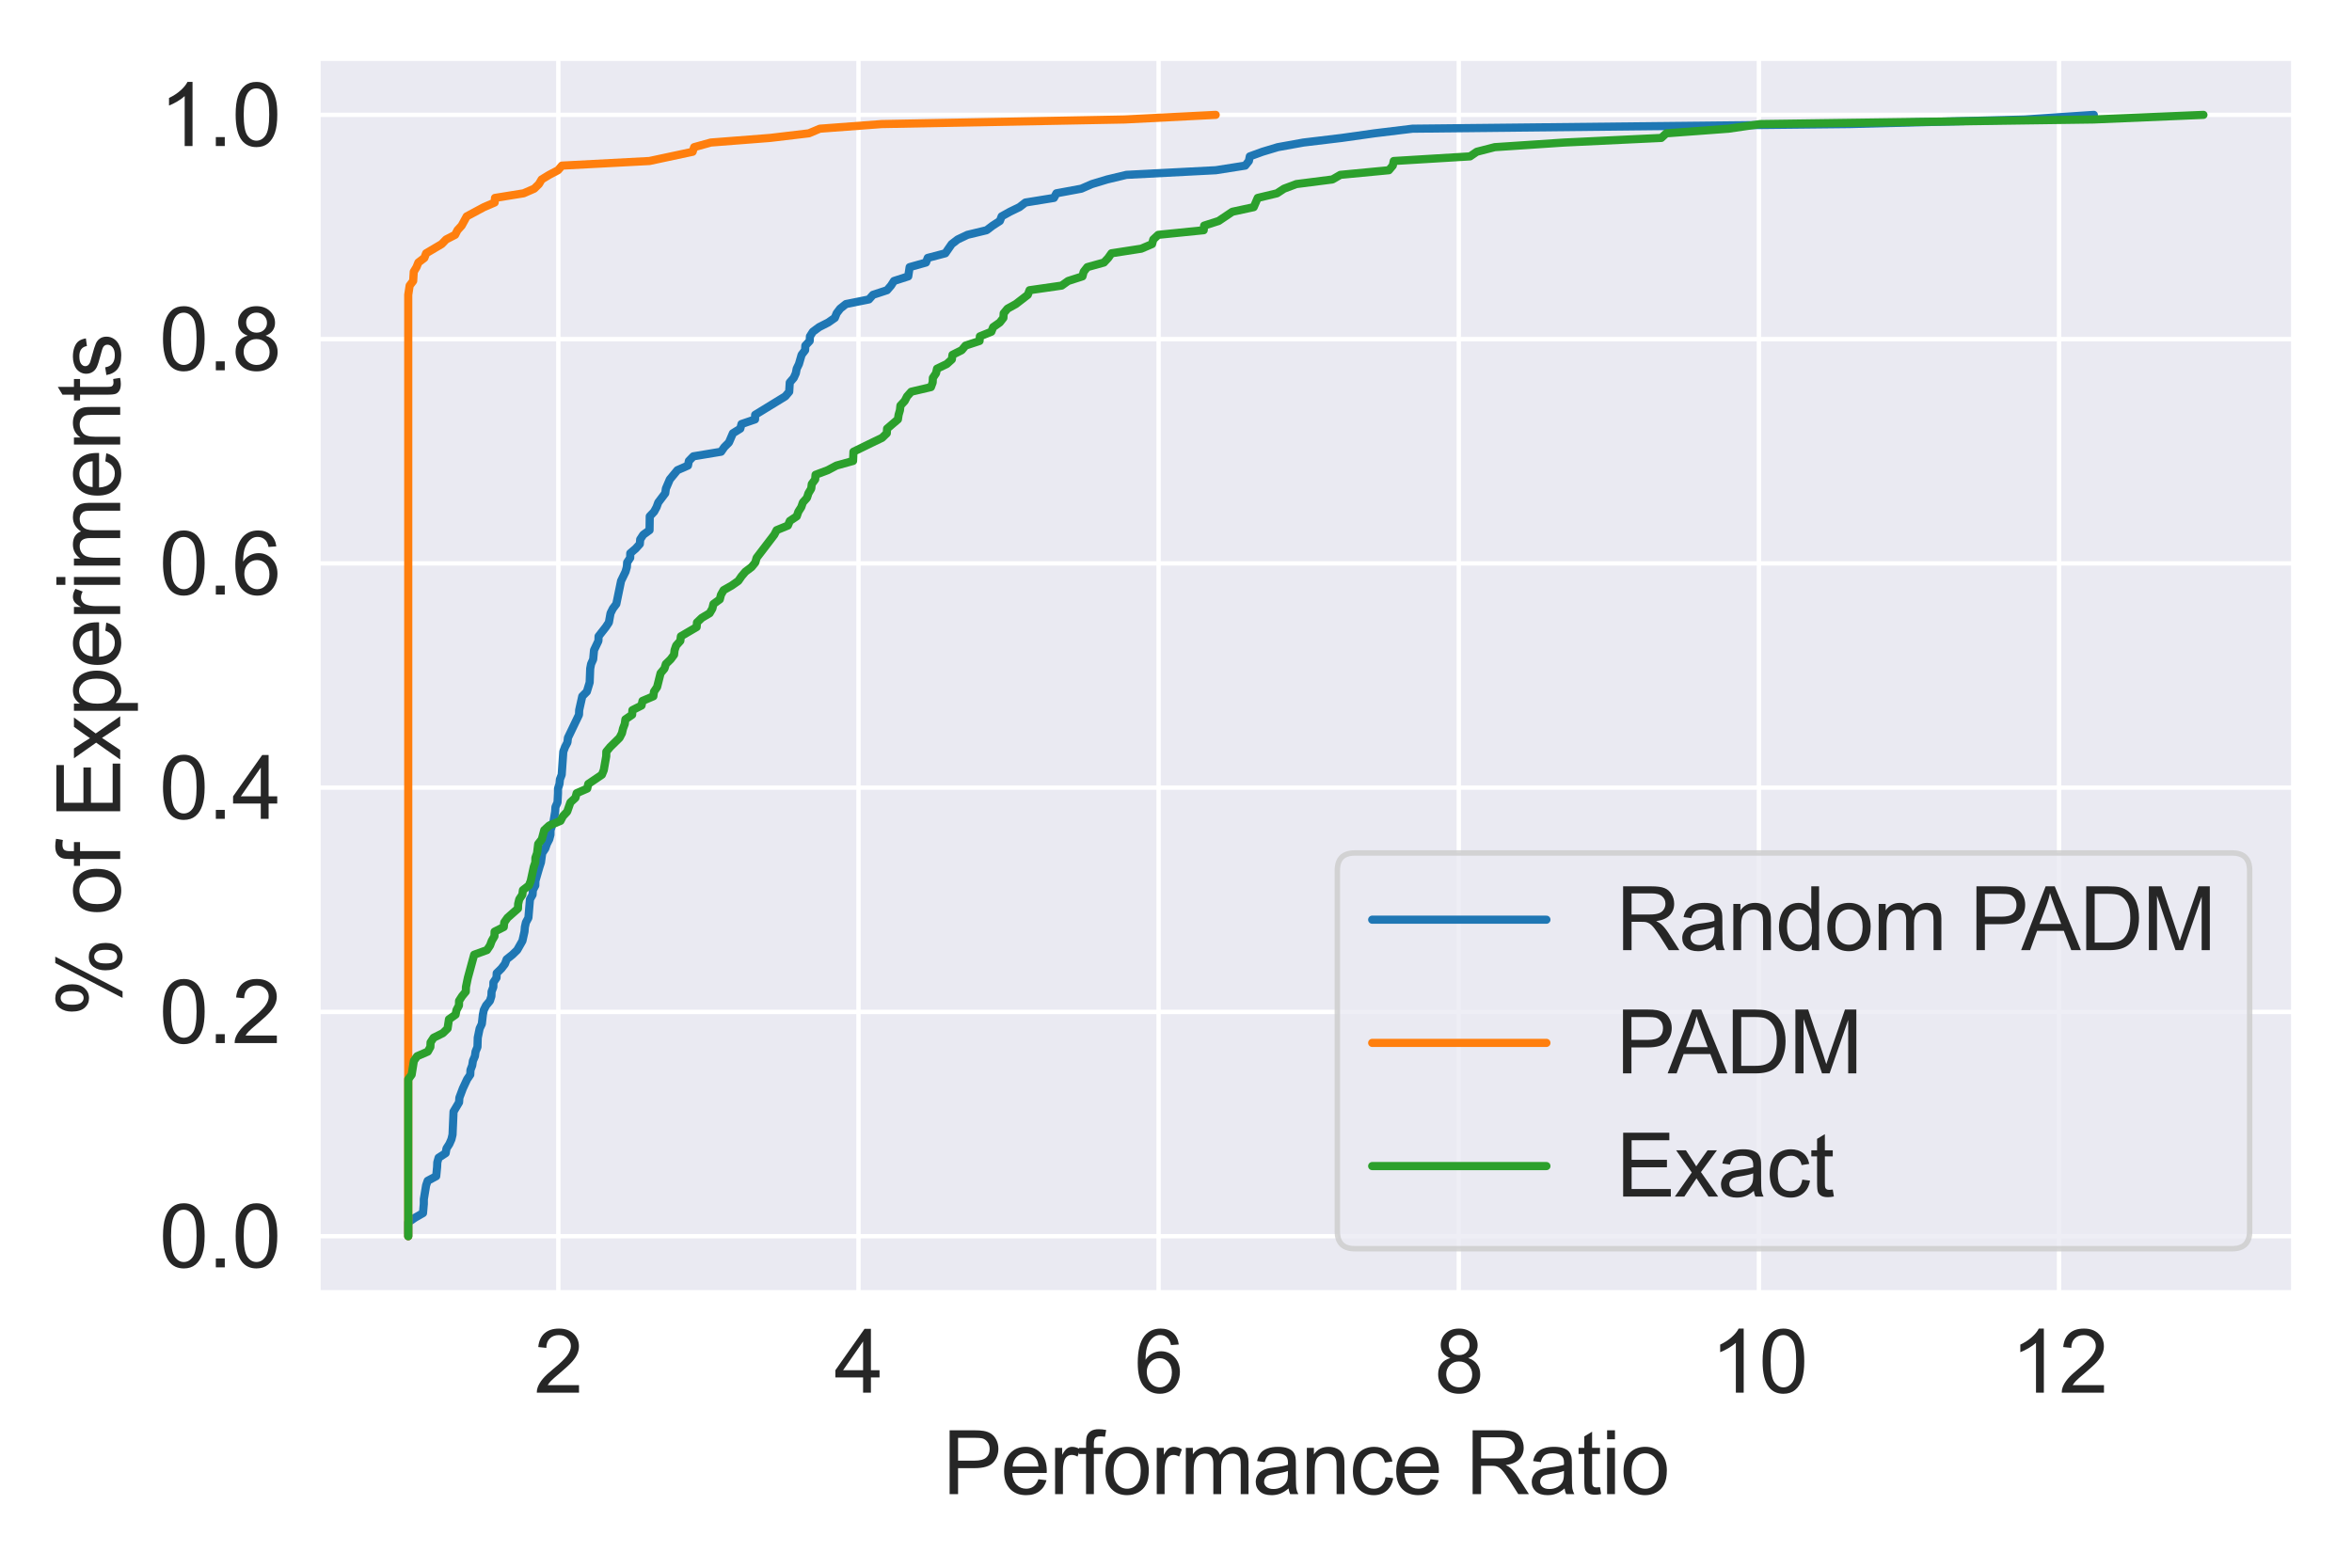 <?xml version="1.0" encoding="utf-8" standalone="no"?>
<!DOCTYPE svg PUBLIC "-//W3C//DTD SVG 1.1//EN"
  "http://www.w3.org/Graphics/SVG/1.1/DTD/svg11.dtd">
<svg xmlns:xlink="http://www.w3.org/1999/xlink" width="432pt" height="288pt" viewBox="0 0 432 288" xmlns="http://www.w3.org/2000/svg" version="1.1">
 <defs>
  <style type="text/css">*{stroke-linejoin: round; stroke-linecap: butt}</style>
 </defs>
 <g id="figure_1">
  <g id="patch_1">
   <path d="M 0 288 
L 432 288 
L 432 0 
L 0 0 
z
" style="fill: #ffffff"/>
  </g>
  <g id="axes_1">
   <g id="patch_2">
    <path d="M 58.498 237.4 
L 421.2 237.4 
L 421.2 10.8 
L 58.498 10.8 
z
" style="fill: #eaeaf2"/>
   </g>
   <g id="matplotlib.axis_1">
    <g id="xtick_1">
     <g id="line2d_1">
      <path d="M 102.548 237.4 
L 102.548 10.8 
" clip-path="url(#p6393bdc8b4)" style="fill: none; stroke: #ffffff; stroke-width: 0.8; stroke-linecap: round"/>
     </g>
     <g id="text_1">
      <!-- 2 -->
      <g style="fill: #262626" transform="translate(98.1 255.852)scale(0.16 -0.16)">
       <defs>
        <path id="ArialMT-32" d="M 3222 541 
L 3222 0 
L 194 0 
Q 188 203 259 391 
Q 375 700 629 1000 
Q 884 1300 1366 1694 
Q 2113 2306 2375 2664 
Q 2638 3022 2638 3341 
Q 2638 3675 2398 3904 
Q 2159 4134 1775 4134 
Q 1369 4134 1125 3890 
Q 881 3647 878 3216 
L 300 3275 
Q 359 3922 746 4261 
Q 1134 4600 1788 4600 
Q 2447 4600 2831 4234 
Q 3216 3869 3216 3328 
Q 3216 3053 3103 2787 
Q 2991 2522 2730 2228 
Q 2469 1934 1863 1422 
Q 1356 997 1212 845 
Q 1069 694 975 541 
L 3222 541 
z
" transform="scale(0.016)"/>
       </defs>
       <use xlink:href="#ArialMT-32"/>
      </g>
     </g>
    </g>
    <g id="xtick_2">
     <g id="line2d_2">
      <path d="M 157.677 237.4 
L 157.677 10.8 
" clip-path="url(#p6393bdc8b4)" style="fill: none; stroke: #ffffff; stroke-width: 0.8; stroke-linecap: round"/>
     </g>
     <g id="text_2">
      <!-- 4 -->
      <g style="fill: #262626" transform="translate(153.229 255.852)scale(0.16 -0.16)">
       <defs>
        <path id="ArialMT-34" d="M 2069 0 
L 2069 1097 
L 81 1097 
L 81 1613 
L 2172 4581 
L 2631 4581 
L 2631 1613 
L 3250 1613 
L 3250 1097 
L 2631 1097 
L 2631 0 
L 2069 0 
z
M 2069 1613 
L 2069 3678 
L 634 1613 
L 2069 1613 
z
" transform="scale(0.016)"/>
       </defs>
       <use xlink:href="#ArialMT-34"/>
      </g>
     </g>
    </g>
    <g id="xtick_3">
     <g id="line2d_3">
      <path d="M 212.806 237.4 
L 212.806 10.8 
" clip-path="url(#p6393bdc8b4)" style="fill: none; stroke: #ffffff; stroke-width: 0.8; stroke-linecap: round"/>
     </g>
     <g id="text_3">
      <!-- 6 -->
      <g style="fill: #262626" transform="translate(208.358 255.852)scale(0.16 -0.16)">
       <defs>
        <path id="ArialMT-36" d="M 3184 3459 
L 2625 3416 
Q 2550 3747 2413 3897 
Q 2184 4138 1850 4138 
Q 1581 4138 1378 3988 
Q 1113 3794 959 3422 
Q 806 3050 800 2363 
Q 1003 2672 1297 2822 
Q 1591 2972 1913 2972 
Q 2475 2972 2870 2558 
Q 3266 2144 3266 1488 
Q 3266 1056 3080 686 
Q 2894 316 2569 119 
Q 2244 -78 1831 -78 
Q 1128 -78 684 439 
Q 241 956 241 2144 
Q 241 3472 731 4075 
Q 1159 4600 1884 4600 
Q 2425 4600 2770 4297 
Q 3116 3994 3184 3459 
z
M 888 1484 
Q 888 1194 1011 928 
Q 1134 663 1356 523 
Q 1578 384 1822 384 
Q 2178 384 2434 671 
Q 2691 959 2691 1453 
Q 2691 1928 2437 2201 
Q 2184 2475 1800 2475 
Q 1419 2475 1153 2201 
Q 888 1928 888 1484 
z
" transform="scale(0.016)"/>
       </defs>
       <use xlink:href="#ArialMT-36"/>
      </g>
     </g>
    </g>
    <g id="xtick_4">
     <g id="line2d_4">
      <path d="M 267.935 237.4 
L 267.935 10.8 
" clip-path="url(#p6393bdc8b4)" style="fill: none; stroke: #ffffff; stroke-width: 0.8; stroke-linecap: round"/>
     </g>
     <g id="text_4">
      <!-- 8 -->
      <g style="fill: #262626" transform="translate(263.487 255.852)scale(0.16 -0.16)">
       <defs>
        <path id="ArialMT-38" d="M 1131 2484 
Q 781 2613 612 2850 
Q 444 3088 444 3419 
Q 444 3919 803 4259 
Q 1163 4600 1759 4600 
Q 2359 4600 2725 4251 
Q 3091 3903 3091 3403 
Q 3091 3084 2923 2848 
Q 2756 2613 2416 2484 
Q 2838 2347 3058 2040 
Q 3278 1734 3278 1309 
Q 3278 722 2862 322 
Q 2447 -78 1769 -78 
Q 1091 -78 675 323 
Q 259 725 259 1325 
Q 259 1772 486 2073 
Q 713 2375 1131 2484 
z
M 1019 3438 
Q 1019 3113 1228 2906 
Q 1438 2700 1772 2700 
Q 2097 2700 2305 2904 
Q 2513 3109 2513 3406 
Q 2513 3716 2298 3927 
Q 2084 4138 1766 4138 
Q 1444 4138 1231 3931 
Q 1019 3725 1019 3438 
z
M 838 1322 
Q 838 1081 952 856 
Q 1066 631 1291 507 
Q 1516 384 1775 384 
Q 2178 384 2440 643 
Q 2703 903 2703 1303 
Q 2703 1709 2433 1975 
Q 2163 2241 1756 2241 
Q 1359 2241 1098 1978 
Q 838 1716 838 1322 
z
" transform="scale(0.016)"/>
       </defs>
       <use xlink:href="#ArialMT-38"/>
      </g>
     </g>
    </g>
    <g id="xtick_5">
     <g id="line2d_5">
      <path d="M 323.064 237.4 
L 323.064 10.8 
" clip-path="url(#p6393bdc8b4)" style="fill: none; stroke: #ffffff; stroke-width: 0.8; stroke-linecap: round"/>
     </g>
     <g id="text_5">
      <!-- 10 -->
      <g style="fill: #262626" transform="translate(314.167 255.852)scale(0.16 -0.16)">
       <defs>
        <path id="ArialMT-31" d="M 2384 0 
L 1822 0 
L 1822 3584 
Q 1619 3391 1289 3197 
Q 959 3003 697 2906 
L 697 3450 
Q 1169 3672 1522 3987 
Q 1875 4303 2022 4600 
L 2384 4600 
L 2384 0 
z
" transform="scale(0.016)"/>
        <path id="ArialMT-30" d="M 266 2259 
Q 266 3072 433 3567 
Q 600 4063 929 4331 
Q 1259 4600 1759 4600 
Q 2128 4600 2406 4451 
Q 2684 4303 2865 4023 
Q 3047 3744 3150 3342 
Q 3253 2941 3253 2259 
Q 3253 1453 3087 958 
Q 2922 463 2592 192 
Q 2263 -78 1759 -78 
Q 1097 -78 719 397 
Q 266 969 266 2259 
z
M 844 2259 
Q 844 1131 1108 757 
Q 1372 384 1759 384 
Q 2147 384 2411 759 
Q 2675 1134 2675 2259 
Q 2675 3391 2411 3762 
Q 2147 4134 1753 4134 
Q 1366 4134 1134 3806 
Q 844 3388 844 2259 
z
" transform="scale(0.016)"/>
       </defs>
       <use xlink:href="#ArialMT-31"/>
       <use xlink:href="#ArialMT-30" x="55.615"/>
      </g>
     </g>
    </g>
    <g id="xtick_6">
     <g id="line2d_6">
      <path d="M 378.193 237.4 
L 378.193 10.8 
" clip-path="url(#p6393bdc8b4)" style="fill: none; stroke: #ffffff; stroke-width: 0.8; stroke-linecap: round"/>
     </g>
     <g id="text_6">
      <!-- 12 -->
      <g style="fill: #262626" transform="translate(369.296 255.852)scale(0.16 -0.16)">
       <use xlink:href="#ArialMT-31"/>
       <use xlink:href="#ArialMT-32" x="55.615"/>
      </g>
     </g>
    </g>
    <g id="text_7">
     <!-- Performance Ratio -->
     <g style="fill: #262626" transform="translate(173.157 274.485)scale(0.16 -0.16)">
      <defs>
       <path id="ArialMT-50" d="M 494 0 
L 494 4581 
L 2222 4581 
Q 2678 4581 2919 4538 
Q 3256 4481 3484 4323 
Q 3713 4166 3852 3881 
Q 3991 3597 3991 3256 
Q 3991 2672 3619 2267 
Q 3247 1863 2275 1863 
L 1100 1863 
L 1100 0 
L 494 0 
z
M 1100 2403 
L 2284 2403 
Q 2872 2403 3119 2622 
Q 3366 2841 3366 3238 
Q 3366 3525 3220 3729 
Q 3075 3934 2838 4000 
Q 2684 4041 2272 4041 
L 1100 4041 
L 1100 2403 
z
" transform="scale(0.016)"/>
       <path id="ArialMT-65" d="M 2694 1069 
L 3275 997 
Q 3138 488 2766 206 
Q 2394 -75 1816 -75 
Q 1088 -75 661 373 
Q 234 822 234 1631 
Q 234 2469 665 2931 
Q 1097 3394 1784 3394 
Q 2450 3394 2872 2941 
Q 3294 2488 3294 1666 
Q 3294 1616 3291 1516 
L 816 1516 
Q 847 969 1125 678 
Q 1403 388 1819 388 
Q 2128 388 2347 550 
Q 2566 713 2694 1069 
z
M 847 1978 
L 2700 1978 
Q 2663 2397 2488 2606 
Q 2219 2931 1791 2931 
Q 1403 2931 1139 2672 
Q 875 2413 847 1978 
z
" transform="scale(0.016)"/>
       <path id="ArialMT-72" d="M 416 0 
L 416 3319 
L 922 3319 
L 922 2816 
Q 1116 3169 1280 3281 
Q 1444 3394 1641 3394 
Q 1925 3394 2219 3213 
L 2025 2691 
Q 1819 2813 1613 2813 
Q 1428 2813 1281 2702 
Q 1134 2591 1072 2394 
Q 978 2094 978 1738 
L 978 0 
L 416 0 
z
" transform="scale(0.016)"/>
       <path id="ArialMT-66" d="M 556 0 
L 556 2881 
L 59 2881 
L 59 3319 
L 556 3319 
L 556 3672 
Q 556 4006 616 4169 
Q 697 4388 901 4523 
Q 1106 4659 1475 4659 
Q 1713 4659 2000 4603 
L 1916 4113 
Q 1741 4144 1584 4144 
Q 1328 4144 1222 4034 
Q 1116 3925 1116 3625 
L 1116 3319 
L 1763 3319 
L 1763 2881 
L 1116 2881 
L 1116 0 
L 556 0 
z
" transform="scale(0.016)"/>
       <path id="ArialMT-6f" d="M 213 1659 
Q 213 2581 725 3025 
Q 1153 3394 1769 3394 
Q 2453 3394 2887 2945 
Q 3322 2497 3322 1706 
Q 3322 1066 3130 698 
Q 2938 331 2570 128 
Q 2203 -75 1769 -75 
Q 1072 -75 642 372 
Q 213 819 213 1659 
z
M 791 1659 
Q 791 1022 1069 705 
Q 1347 388 1769 388 
Q 2188 388 2466 706 
Q 2744 1025 2744 1678 
Q 2744 2294 2464 2611 
Q 2184 2928 1769 2928 
Q 1347 2928 1069 2612 
Q 791 2297 791 1659 
z
" transform="scale(0.016)"/>
       <path id="ArialMT-6d" d="M 422 0 
L 422 3319 
L 925 3319 
L 925 2853 
Q 1081 3097 1340 3245 
Q 1600 3394 1931 3394 
Q 2300 3394 2536 3241 
Q 2772 3088 2869 2813 
Q 3263 3394 3894 3394 
Q 4388 3394 4653 3120 
Q 4919 2847 4919 2278 
L 4919 0 
L 4359 0 
L 4359 2091 
Q 4359 2428 4304 2576 
Q 4250 2725 4106 2815 
Q 3963 2906 3769 2906 
Q 3419 2906 3187 2673 
Q 2956 2441 2956 1928 
L 2956 0 
L 2394 0 
L 2394 2156 
Q 2394 2531 2256 2718 
Q 2119 2906 1806 2906 
Q 1569 2906 1367 2781 
Q 1166 2656 1075 2415 
Q 984 2175 984 1722 
L 984 0 
L 422 0 
z
" transform="scale(0.016)"/>
       <path id="ArialMT-61" d="M 2588 409 
Q 2275 144 1986 34 
Q 1697 -75 1366 -75 
Q 819 -75 525 192 
Q 231 459 231 875 
Q 231 1119 342 1320 
Q 453 1522 633 1644 
Q 813 1766 1038 1828 
Q 1203 1872 1538 1913 
Q 2219 1994 2541 2106 
Q 2544 2222 2544 2253 
Q 2544 2597 2384 2738 
Q 2169 2928 1744 2928 
Q 1347 2928 1158 2789 
Q 969 2650 878 2297 
L 328 2372 
Q 403 2725 575 2942 
Q 747 3159 1072 3276 
Q 1397 3394 1825 3394 
Q 2250 3394 2515 3294 
Q 2781 3194 2906 3042 
Q 3031 2891 3081 2659 
Q 3109 2516 3109 2141 
L 3109 1391 
Q 3109 606 3145 398 
Q 3181 191 3288 0 
L 2700 0 
Q 2613 175 2588 409 
z
M 2541 1666 
Q 2234 1541 1622 1453 
Q 1275 1403 1131 1340 
Q 988 1278 909 1158 
Q 831 1038 831 891 
Q 831 666 1001 516 
Q 1172 366 1500 366 
Q 1825 366 2078 508 
Q 2331 650 2450 897 
Q 2541 1088 2541 1459 
L 2541 1666 
z
" transform="scale(0.016)"/>
       <path id="ArialMT-6e" d="M 422 0 
L 422 3319 
L 928 3319 
L 928 2847 
Q 1294 3394 1984 3394 
Q 2284 3394 2536 3286 
Q 2788 3178 2913 3003 
Q 3038 2828 3088 2588 
Q 3119 2431 3119 2041 
L 3119 0 
L 2556 0 
L 2556 2019 
Q 2556 2363 2490 2533 
Q 2425 2703 2258 2804 
Q 2091 2906 1866 2906 
Q 1506 2906 1245 2678 
Q 984 2450 984 1813 
L 984 0 
L 422 0 
z
" transform="scale(0.016)"/>
       <path id="ArialMT-63" d="M 2588 1216 
L 3141 1144 
Q 3050 572 2676 248 
Q 2303 -75 1759 -75 
Q 1078 -75 664 370 
Q 250 816 250 1647 
Q 250 2184 428 2587 
Q 606 2991 970 3192 
Q 1334 3394 1763 3394 
Q 2303 3394 2647 3120 
Q 2991 2847 3088 2344 
L 2541 2259 
Q 2463 2594 2264 2762 
Q 2066 2931 1784 2931 
Q 1359 2931 1093 2626 
Q 828 2322 828 1663 
Q 828 994 1084 691 
Q 1341 388 1753 388 
Q 2084 388 2306 591 
Q 2528 794 2588 1216 
z
" transform="scale(0.016)"/>
       <path id="ArialMT-20" transform="scale(0.016)"/>
       <path id="ArialMT-52" d="M 503 0 
L 503 4581 
L 2534 4581 
Q 3147 4581 3465 4457 
Q 3784 4334 3975 4021 
Q 4166 3709 4166 3331 
Q 4166 2844 3850 2509 
Q 3534 2175 2875 2084 
Q 3116 1969 3241 1856 
Q 3506 1613 3744 1247 
L 4541 0 
L 3778 0 
L 3172 953 
Q 2906 1366 2734 1584 
Q 2563 1803 2427 1890 
Q 2291 1978 2150 2013 
Q 2047 2034 1813 2034 
L 1109 2034 
L 1109 0 
L 503 0 
z
M 1109 2559 
L 2413 2559 
Q 2828 2559 3062 2645 
Q 3297 2731 3419 2920 
Q 3541 3109 3541 3331 
Q 3541 3656 3305 3865 
Q 3069 4075 2559 4075 
L 1109 4075 
L 1109 2559 
z
" transform="scale(0.016)"/>
       <path id="ArialMT-74" d="M 1650 503 
L 1731 6 
Q 1494 -44 1306 -44 
Q 1000 -44 831 53 
Q 663 150 594 308 
Q 525 466 525 972 
L 525 2881 
L 113 2881 
L 113 3319 
L 525 3319 
L 525 4141 
L 1084 4478 
L 1084 3319 
L 1650 3319 
L 1650 2881 
L 1084 2881 
L 1084 941 
Q 1084 700 1114 631 
Q 1144 563 1211 522 
Q 1278 481 1403 481 
Q 1497 481 1650 503 
z
" transform="scale(0.016)"/>
       <path id="ArialMT-69" d="M 425 3934 
L 425 4581 
L 988 4581 
L 988 3934 
L 425 3934 
z
M 425 0 
L 425 3319 
L 988 3319 
L 988 0 
L 425 0 
z
" transform="scale(0.016)"/>
      </defs>
      <use xlink:href="#ArialMT-50"/>
      <use xlink:href="#ArialMT-65" x="66.699"/>
      <use xlink:href="#ArialMT-72" x="122.314"/>
      <use xlink:href="#ArialMT-66" x="155.615"/>
      <use xlink:href="#ArialMT-6f" x="183.398"/>
      <use xlink:href="#ArialMT-72" x="239.014"/>
      <use xlink:href="#ArialMT-6d" x="272.314"/>
      <use xlink:href="#ArialMT-61" x="355.615"/>
      <use xlink:href="#ArialMT-6e" x="411.23"/>
      <use xlink:href="#ArialMT-63" x="466.846"/>
      <use xlink:href="#ArialMT-65" x="516.846"/>
      <use xlink:href="#ArialMT-20" x="572.461"/>
      <use xlink:href="#ArialMT-52" x="600.244"/>
      <use xlink:href="#ArialMT-61" x="672.461"/>
      <use xlink:href="#ArialMT-74" x="728.076"/>
      <use xlink:href="#ArialMT-69" x="755.859"/>
      <use xlink:href="#ArialMT-6f" x="778.076"/>
     </g>
    </g>
   </g>
   <g id="matplotlib.axis_2">
    <g id="ytick_1">
     <g id="line2d_7">
      <path d="M 58.498 227.1 
L 421.2 227.1 
" clip-path="url(#p6393bdc8b4)" style="fill: none; stroke: #ffffff; stroke-width: 0.8; stroke-linecap: round"/>
     </g>
     <g id="text_8">
      <!-- 0.0 -->
      <g style="fill: #262626" transform="translate(29.258 232.826)scale(0.16 -0.16)">
       <defs>
        <path id="ArialMT-2e" d="M 581 0 
L 581 641 
L 1222 641 
L 1222 0 
L 581 0 
z
" transform="scale(0.016)"/>
       </defs>
       <use xlink:href="#ArialMT-30"/>
       <use xlink:href="#ArialMT-2e" x="55.615"/>
       <use xlink:href="#ArialMT-30" x="83.398"/>
      </g>
     </g>
    </g>
    <g id="ytick_2">
     <g id="line2d_8">
      <path d="M 58.498 185.9 
L 421.2 185.9 
" clip-path="url(#p6393bdc8b4)" style="fill: none; stroke: #ffffff; stroke-width: 0.8; stroke-linecap: round"/>
     </g>
     <g id="text_9">
      <!-- 0.2 -->
      <g style="fill: #262626" transform="translate(29.258 191.626)scale(0.16 -0.16)">
       <use xlink:href="#ArialMT-30"/>
       <use xlink:href="#ArialMT-2e" x="55.615"/>
       <use xlink:href="#ArialMT-32" x="83.398"/>
      </g>
     </g>
    </g>
    <g id="ytick_3">
     <g id="line2d_9">
      <path d="M 58.498 144.7 
L 421.2 144.7 
" clip-path="url(#p6393bdc8b4)" style="fill: none; stroke: #ffffff; stroke-width: 0.8; stroke-linecap: round"/>
     </g>
     <g id="text_10">
      <!-- 0.4 -->
      <g style="fill: #262626" transform="translate(29.258 150.426)scale(0.16 -0.16)">
       <use xlink:href="#ArialMT-30"/>
       <use xlink:href="#ArialMT-2e" x="55.615"/>
       <use xlink:href="#ArialMT-34" x="83.398"/>
      </g>
     </g>
    </g>
    <g id="ytick_4">
     <g id="line2d_10">
      <path d="M 58.498 103.5 
L 421.2 103.5 
" clip-path="url(#p6393bdc8b4)" style="fill: none; stroke: #ffffff; stroke-width: 0.8; stroke-linecap: round"/>
     </g>
     <g id="text_11">
      <!-- 0.6 -->
      <g style="fill: #262626" transform="translate(29.258 109.226)scale(0.16 -0.16)">
       <use xlink:href="#ArialMT-30"/>
       <use xlink:href="#ArialMT-2e" x="55.615"/>
       <use xlink:href="#ArialMT-36" x="83.398"/>
      </g>
     </g>
    </g>
    <g id="ytick_5">
     <g id="line2d_11">
      <path d="M 58.498 62.3 
L 421.2 62.3 
" clip-path="url(#p6393bdc8b4)" style="fill: none; stroke: #ffffff; stroke-width: 0.8; stroke-linecap: round"/>
     </g>
     <g id="text_12">
      <!-- 0.8 -->
      <g style="fill: #262626" transform="translate(29.258 68.026)scale(0.16 -0.16)">
       <use xlink:href="#ArialMT-30"/>
       <use xlink:href="#ArialMT-2e" x="55.615"/>
       <use xlink:href="#ArialMT-38" x="83.398"/>
      </g>
     </g>
    </g>
    <g id="ytick_6">
     <g id="line2d_12">
      <path d="M 58.498 21.1 
L 421.2 21.1 
" clip-path="url(#p6393bdc8b4)" style="fill: none; stroke: #ffffff; stroke-width: 0.8; stroke-linecap: round"/>
     </g>
     <g id="text_13">
      <!-- 1.0 -->
      <g style="fill: #262626" transform="translate(29.258 26.826)scale(0.16 -0.16)">
       <use xlink:href="#ArialMT-31"/>
       <use xlink:href="#ArialMT-2e" x="55.615"/>
       <use xlink:href="#ArialMT-30" x="83.398"/>
      </g>
     </g>
    </g>
    <g id="text_14">
     <!-- % of Experiments -->
     <g style="fill: #262626" transform="translate(22.078 186.789)rotate(-90)scale(0.16 -0.16)">
      <defs>
       <path id="ArialMT-25" d="M 372 3481 
Q 372 3972 619 4315 
Q 866 4659 1334 4659 
Q 1766 4659 2048 4351 
Q 2331 4044 2331 3447 
Q 2331 2866 2045 2552 
Q 1759 2238 1341 2238 
Q 925 2238 648 2547 
Q 372 2856 372 3481 
z
M 1350 4272 
Q 1141 4272 1002 4090 
Q 863 3909 863 3425 
Q 863 2984 1003 2804 
Q 1144 2625 1350 2625 
Q 1563 2625 1702 2806 
Q 1841 2988 1841 3469 
Q 1841 3913 1700 4092 
Q 1559 4272 1350 4272 
z
M 1353 -169 
L 3859 4659 
L 4316 4659 
L 1819 -169 
L 1353 -169 
z
M 3334 1075 
Q 3334 1569 3581 1911 
Q 3828 2253 4300 2253 
Q 4731 2253 5014 1945 
Q 5297 1638 5297 1041 
Q 5297 459 5011 145 
Q 4725 -169 4303 -169 
Q 3888 -169 3611 142 
Q 3334 453 3334 1075 
z
M 4316 1866 
Q 4103 1866 3964 1684 
Q 3825 1503 3825 1019 
Q 3825 581 3965 400 
Q 4106 219 4313 219 
Q 4528 219 4667 400 
Q 4806 581 4806 1063 
Q 4806 1506 4665 1686 
Q 4525 1866 4316 1866 
z
" transform="scale(0.016)"/>
       <path id="ArialMT-45" d="M 506 0 
L 506 4581 
L 3819 4581 
L 3819 4041 
L 1113 4041 
L 1113 2638 
L 3647 2638 
L 3647 2100 
L 1113 2100 
L 1113 541 
L 3925 541 
L 3925 0 
L 506 0 
z
" transform="scale(0.016)"/>
       <path id="ArialMT-78" d="M 47 0 
L 1259 1725 
L 138 3319 
L 841 3319 
L 1350 2541 
Q 1494 2319 1581 2169 
Q 1719 2375 1834 2534 
L 2394 3319 
L 3066 3319 
L 1919 1756 
L 3153 0 
L 2463 0 
L 1781 1031 
L 1600 1309 
L 728 0 
L 47 0 
z
" transform="scale(0.016)"/>
       <path id="ArialMT-70" d="M 422 -1272 
L 422 3319 
L 934 3319 
L 934 2888 
Q 1116 3141 1344 3267 
Q 1572 3394 1897 3394 
Q 2322 3394 2647 3175 
Q 2972 2956 3137 2557 
Q 3303 2159 3303 1684 
Q 3303 1175 3120 767 
Q 2938 359 2589 142 
Q 2241 -75 1856 -75 
Q 1575 -75 1351 44 
Q 1128 163 984 344 
L 984 -1272 
L 422 -1272 
z
M 931 1641 
Q 931 1000 1190 694 
Q 1450 388 1819 388 
Q 2194 388 2461 705 
Q 2728 1022 2728 1688 
Q 2728 2322 2467 2637 
Q 2206 2953 1844 2953 
Q 1484 2953 1207 2617 
Q 931 2281 931 1641 
z
" transform="scale(0.016)"/>
       <path id="ArialMT-73" d="M 197 991 
L 753 1078 
Q 800 744 1014 566 
Q 1228 388 1613 388 
Q 2000 388 2187 545 
Q 2375 703 2375 916 
Q 2375 1106 2209 1216 
Q 2094 1291 1634 1406 
Q 1016 1563 777 1677 
Q 538 1791 414 1992 
Q 291 2194 291 2438 
Q 291 2659 392 2848 
Q 494 3038 669 3163 
Q 800 3259 1026 3326 
Q 1253 3394 1513 3394 
Q 1903 3394 2198 3281 
Q 2494 3169 2634 2976 
Q 2775 2784 2828 2463 
L 2278 2388 
Q 2241 2644 2061 2787 
Q 1881 2931 1553 2931 
Q 1166 2931 1000 2803 
Q 834 2675 834 2503 
Q 834 2394 903 2306 
Q 972 2216 1119 2156 
Q 1203 2125 1616 2013 
Q 2213 1853 2448 1751 
Q 2684 1650 2818 1456 
Q 2953 1263 2953 975 
Q 2953 694 2789 445 
Q 2625 197 2315 61 
Q 2006 -75 1616 -75 
Q 969 -75 630 194 
Q 291 463 197 991 
z
" transform="scale(0.016)"/>
      </defs>
      <use xlink:href="#ArialMT-25"/>
      <use xlink:href="#ArialMT-20" x="88.916"/>
      <use xlink:href="#ArialMT-6f" x="116.699"/>
      <use xlink:href="#ArialMT-66" x="172.314"/>
      <use xlink:href="#ArialMT-20" x="200.098"/>
      <use xlink:href="#ArialMT-45" x="227.881"/>
      <use xlink:href="#ArialMT-78" x="294.58"/>
      <use xlink:href="#ArialMT-70" x="344.58"/>
      <use xlink:href="#ArialMT-65" x="400.195"/>
      <use xlink:href="#ArialMT-72" x="455.811"/>
      <use xlink:href="#ArialMT-69" x="489.111"/>
      <use xlink:href="#ArialMT-6d" x="511.328"/>
      <use xlink:href="#ArialMT-65" x="594.629"/>
      <use xlink:href="#ArialMT-6e" x="650.244"/>
      <use xlink:href="#ArialMT-74" x="705.859"/>
      <use xlink:href="#ArialMT-73" x="733.643"/>
     </g>
    </g>
   </g>
   <g id="line2d_13">
    <path d="M 74.984 227.1 
L 74.984 224.557 
L 76.217 223.709 
L 77.694 222.861 
L 77.843 221.166 
L 77.845 220.318 
L 78.262 217.775 
L 78.55 216.927 
L 80.119 216.079 
L 80.285 214.384 
L 80.323 213.536 
L 80.562 212.688 
L 81.859 211.841 
L 82.005 210.993 
L 82.545 210.145 
L 82.917 209.298 
L 83.118 208.45 
L 83.306 204.211 
L 84.316 202.516 
L 84.374 201.668 
L 85.009 199.972 
L 85.798 198.277 
L 86.375 197.429 
L 86.411 196.581 
L 86.735 195.734 
L 86.862 194.886 
L 87.23 194.038 
L 87.346 193.191 
L 87.697 192.343 
L 87.75 190.647 
L 88.096 188.952 
L 88.5 188.104 
L 88.691 186.409 
L 88.858 185.561 
L 89.281 184.713 
L 89.986 183.865 
L 90.254 183.018 
L 90.289 182.17 
L 90.612 181.322 
L 90.628 180.474 
L 91.195 179.627 
L 91.232 178.779 
L 92.097 177.931 
L 92.743 177.084 
L 93.057 176.236 
L 94.121 175.388 
L 94.993 174.54 
L 95.956 172.845 
L 96.336 171.149 
L 96.407 170.302 
L 96.597 169.454 
L 97.056 168.606 
L 97.339 165.215 
L 97.818 164.367 
L 97.877 163.52 
L 98.32 162.672 
L 98.342 161.824 
L 99.079 159.281 
L 99.357 158.433 
L 99.588 156.738 
L 100.148 155.89 
L 100.444 155.042 
L 100.878 154.195 
L 101.104 153.347 
L 101.117 152.499 
L 101.686 150.804 
L 101.973 149.108 
L 102.021 148.26 
L 102.4 147.413 
L 102.489 145.717 
L 102.493 144.87 
L 102.759 144.022 
L 102.844 143.174 
L 103.168 142.326 
L 103.463 138.088 
L 103.781 137.24 
L 104.222 136.392 
L 104.314 135.544 
L 106.344 131.306 
L 106.379 130.458 
L 106.946 127.915 
L 107.788 127.067 
L 108.305 125.372 
L 108.406 122.828 
L 108.568 121.981 
L 108.949 121.133 
L 109.106 119.437 
L 109.913 117.742 
L 109.943 116.894 
L 111.272 115.199 
L 111.835 114.351 
L 112.141 112.656 
L 112.565 111.808 
L 113.202 110.96 
L 114.075 106.721 
L 114.893 105.026 
L 115.137 104.178 
L 115.189 103.33 
L 115.748 102.483 
L 115.766 101.635 
L 116.756 100.787 
L 117.519 99.94 
L 117.589 99.092 
L 118.145 98.244 
L 119.305 97.396 
L 119.343 94.853 
L 120.143 94.005 
L 120.599 93.158 
L 120.906 92.31 
L 122.186 90.614 
L 122.304 89.767 
L 123.028 88.071 
L 124.424 86.376 
L 126.361 85.528 
L 126.529 84.68 
L 127.35 83.833 
L 132.451 82.985 
L 133.04 82.137 
L 133.886 81.289 
L 134.616 79.594 
L 135.976 78.746 
L 136.194 77.898 
L 138.679 77.051 
L 138.704 76.203 
L 144.237 72.812 
L 144.956 71.964 
L 145.057 70.269 
L 145.79 69.421 
L 146.171 68.573 
L 146.332 67.726 
L 146.744 66.878 
L 147.233 65.182 
L 147.877 64.335 
L 147.922 63.487 
L 148.719 62.639 
L 148.765 61.791 
L 149.304 60.944 
L 150.451 60.096 
L 152.117 59.248 
L 153.336 58.4 
L 153.673 57.553 
L 154.316 56.705 
L 155.382 55.857 
L 159.598 55.009 
L 160.347 54.162 
L 162.925 53.314 
L 163.658 52.466 
L 164.199 51.619 
L 166.819 50.771 
L 167.076 49.075 
L 170.084 48.228 
L 170.399 47.38 
L 173.632 46.532 
L 174.804 44.837 
L 175.911 43.989 
L 177.698 43.141 
L 181.216 42.293 
L 182.333 41.446 
L 183.648 40.598 
L 183.979 39.75 
L 185.494 38.902 
L 187.24 38.055 
L 188.348 37.207 
L 193.581 36.359 
L 194.035 35.512 
L 198.613 34.664 
L 200.551 33.816 
L 203.361 32.968 
L 206.892 32.121 
L 223.311 31.273 
L 228.709 30.425 
L 229.387 29.577 
L 229.556 28.73 
L 231.88 27.882 
L 234.699 27.034 
L 239.394 26.186 
L 246.45 25.339 
L 252.451 24.491 
L 259.436 23.643 
L 339.78 22.795 
L 371.923 21.948 
L 384.585 21.1 
L 384.585 21.1 
" clip-path="url(#p6393bdc8b4)" style="fill: none; stroke: #1f77b4; stroke-width: 1.5; stroke-linecap: round"/>
   </g>
   <g id="line2d_14">
    <path d="M 74.984 227.1 
L 74.984 54.162 
L 75.241 52.466 
L 75.888 51.619 
L 75.996 49.923 
L 76.504 49.075 
L 76.842 48.228 
L 77.945 47.38 
L 78.266 46.532 
L 81.127 44.837 
L 81.946 43.989 
L 83.592 43.141 
L 84.026 42.293 
L 84.796 41.446 
L 85.722 39.75 
L 88.878 38.055 
L 90.855 37.207 
L 90.919 36.359 
L 96.173 35.512 
L 98.121 34.664 
L 98.984 33.816 
L 99.484 32.968 
L 100.878 32.121 
L 102.494 31.273 
L 103.214 30.425 
L 119.286 29.577 
L 127.22 27.882 
L 127.498 27.034 
L 130.552 26.186 
L 141.443 25.339 
L 148.573 24.491 
L 150.581 23.643 
L 161.931 22.795 
L 206.58 21.948 
L 223.291 21.1 
L 223.291 21.1 
" clip-path="url(#p6393bdc8b4)" style="fill: none; stroke: #ff7f0e; stroke-width: 1.5; stroke-linecap: round"/>
   </g>
   <g id="line2d_15">
    <path d="M 74.984 227.1 
L 74.984 198.277 
L 75.608 197.429 
L 76.018 194.886 
L 76.617 194.038 
L 78.573 193.191 
L 79.045 192.343 
L 79.086 191.495 
L 79.639 190.647 
L 81.34 189.8 
L 82.206 188.952 
L 82.462 187.256 
L 83.672 186.409 
L 83.844 185.561 
L 84.297 184.713 
L 84.321 183.865 
L 84.862 183.018 
L 85.555 182.17 
L 85.583 181.322 
L 85.934 179.627 
L 86.859 176.236 
L 87.091 175.388 
L 89.443 174.54 
L 90.008 173.693 
L 90.323 172.845 
L 90.818 171.997 
L 90.844 171.149 
L 92.528 170.302 
L 92.618 169.454 
L 93.213 168.606 
L 95.137 166.911 
L 95.171 166.063 
L 95.372 165.215 
L 95.934 164.367 
L 96.047 163.52 
L 97.148 162.672 
L 97.485 161.824 
L 98.034 159.281 
L 98.323 158.433 
L 98.343 157.586 
L 98.648 156.738 
L 98.854 155.042 
L 99.514 154.195 
L 99.967 152.499 
L 100.895 151.651 
L 102.948 150.804 
L 103.386 149.956 
L 104.176 149.108 
L 104.77 147.413 
L 105.688 146.565 
L 105.916 145.717 
L 107.858 144.87 
L 108.049 144.022 
L 110.551 142.326 
L 110.897 141.479 
L 111.346 138.935 
L 111.366 138.088 
L 112.068 137.24 
L 113.791 135.544 
L 114.232 134.697 
L 114.433 133.849 
L 114.75 133.001 
L 114.869 132.153 
L 116.106 131.306 
L 116.158 130.458 
L 117.831 129.61 
L 118.012 128.763 
L 120.003 127.915 
L 120.121 127.067 
L 120.692 126.219 
L 121.331 123.676 
L 122.044 122.828 
L 122.303 121.981 
L 123.173 121.133 
L 123.803 120.285 
L 123.902 119.437 
L 124.195 118.59 
L 124.955 117.742 
L 125.061 116.894 
L 127.954 115.199 
L 128.02 114.351 
L 128.914 113.503 
L 130.343 112.656 
L 130.841 111.808 
L 131.041 110.96 
L 132.205 110.112 
L 132.424 109.265 
L 132.908 108.417 
L 134.402 107.569 
L 135.611 106.721 
L 136.194 105.874 
L 136.915 105.026 
L 138.043 104.178 
L 138.734 103.33 
L 138.969 102.483 
L 142.21 98.244 
L 142.648 97.396 
L 144.714 96.549 
L 145.073 95.701 
L 146.342 94.853 
L 146.636 94.005 
L 147.174 93.158 
L 147.463 92.31 
L 148.217 91.462 
L 148.489 90.614 
L 149.001 89.767 
L 149.1 88.919 
L 149.726 88.071 
L 149.793 87.223 
L 152.042 86.376 
L 153.636 85.528 
L 156.685 84.68 
L 156.759 82.985 
L 160.238 81.289 
L 162.006 80.442 
L 162.882 79.594 
L 162.934 78.746 
L 164.919 77.051 
L 165.051 76.203 
L 165.296 75.355 
L 165.386 74.507 
L 166.175 73.66 
L 166.608 72.812 
L 167.371 71.964 
L 170.987 71.116 
L 171.305 70.269 
L 171.345 69.421 
L 171.918 68.573 
L 172.111 67.726 
L 173.891 66.878 
L 174.827 66.03 
L 174.944 65.182 
L 176.64 64.335 
L 177.343 63.487 
L 179.919 62.639 
L 179.979 61.791 
L 182.084 60.944 
L 182.419 60.096 
L 183.63 59.248 
L 184.298 58.4 
L 184.35 57.553 
L 185.053 56.705 
L 186.585 55.857 
L 188.781 54.162 
L 189.103 53.314 
L 195.002 52.466 
L 196.187 51.619 
L 198.819 50.771 
L 199.042 49.923 
L 199.711 49.075 
L 202.766 48.228 
L 203.551 47.38 
L 204.149 46.532 
L 209.627 45.684 
L 211.603 44.837 
L 211.831 43.989 
L 212.739 43.141 
L 221.088 42.293 
L 221.173 41.446 
L 223.827 40.598 
L 226.348 38.902 
L 230.275 38.055 
L 231.009 36.359 
L 234.548 35.512 
L 235.843 34.664 
L 238.102 33.816 
L 244.732 32.968 
L 246.191 32.121 
L 255.099 31.273 
L 255.815 30.425 
L 256 29.577 
L 270.01 28.73 
L 271.245 27.882 
L 274.546 27.034 
L 287.285 26.186 
L 305.133 25.339 
L 306.053 24.491 
L 317.486 23.643 
L 323.304 22.795 
L 384.568 21.948 
L 404.714 21.1 
L 404.714 21.1 
" clip-path="url(#p6393bdc8b4)" style="fill: none; stroke: #2ca02c; stroke-width: 1.5; stroke-linecap: round"/>
   </g>
   <g id="patch_3">
    <path d="M 58.498 237.4 
L 58.498 10.8 
" style="fill: none; stroke: #ffffff; stroke-width: 0.8; stroke-linejoin: miter; stroke-linecap: square"/>
   </g>
   <g id="patch_4">
    <path d="M 421.2 237.4 
L 421.2 10.8 
" style="fill: none; stroke: #ffffff; stroke-width: 0.8; stroke-linejoin: miter; stroke-linecap: square"/>
   </g>
   <g id="patch_5">
    <path d="M 58.498 237.4 
L 421.2 237.4 
" style="fill: none; stroke: #ffffff; stroke-width: 0.8; stroke-linejoin: miter; stroke-linecap: square"/>
   </g>
   <g id="patch_6">
    <path d="M 58.498 10.8 
L 421.2 10.8 
" style="fill: none; stroke: #ffffff; stroke-width: 0.8; stroke-linejoin: miter; stroke-linecap: square"/>
   </g>
   <g id="legend_1">
    <g id="patch_7">
     <path d="M 248.835 229.4 
L 410 229.4 
Q 413.2 229.4 413.2 226.2 
L 413.2 159.903 
Q 413.2 156.702 410 156.702 
L 248.835 156.702 
Q 245.635 156.702 245.635 159.903 
L 245.635 226.2 
Q 245.635 229.4 248.835 229.4 
z
" style="fill: #eaeaf2; opacity: 0.8; stroke: #cccccc; stroke-linejoin: miter"/>
    </g>
    <g id="line2d_16">
     <path d="M 252.035 168.955 
L 268.035 168.955 
L 284.035 168.955 
" style="fill: none; stroke: #1f77b4; stroke-width: 1.5; stroke-linecap: round"/>
    </g>
    <g id="text_15">
     <!-- Random PADM -->
     <g style="fill: #262626" transform="translate(296.835 174.555)scale(0.16 -0.16)">
      <defs>
       <path id="ArialMT-64" d="M 2575 0 
L 2575 419 
Q 2259 -75 1647 -75 
Q 1250 -75 917 144 
Q 584 363 401 755 
Q 219 1147 219 1656 
Q 219 2153 384 2558 
Q 550 2963 881 3178 
Q 1213 3394 1622 3394 
Q 1922 3394 2156 3267 
Q 2391 3141 2538 2938 
L 2538 4581 
L 3097 4581 
L 3097 0 
L 2575 0 
z
M 797 1656 
Q 797 1019 1065 703 
Q 1334 388 1700 388 
Q 2069 388 2326 689 
Q 2584 991 2584 1609 
Q 2584 2291 2321 2609 
Q 2059 2928 1675 2928 
Q 1300 2928 1048 2622 
Q 797 2316 797 1656 
z
" transform="scale(0.016)"/>
       <path id="ArialMT-41" d="M -9 0 
L 1750 4581 
L 2403 4581 
L 4278 0 
L 3588 0 
L 3053 1388 
L 1138 1388 
L 634 0 
L -9 0 
z
M 1313 1881 
L 2866 1881 
L 2388 3150 
Q 2169 3728 2063 4100 
Q 1975 3659 1816 3225 
L 1313 1881 
z
" transform="scale(0.016)"/>
       <path id="ArialMT-44" d="M 494 0 
L 494 4581 
L 2072 4581 
Q 2606 4581 2888 4516 
Q 3281 4425 3559 4188 
Q 3922 3881 4101 3404 
Q 4281 2928 4281 2316 
Q 4281 1794 4159 1391 
Q 4038 988 3847 723 
Q 3656 459 3429 307 
Q 3203 156 2883 78 
Q 2563 0 2147 0 
L 494 0 
z
M 1100 541 
L 2078 541 
Q 2531 541 2789 625 
Q 3047 709 3200 863 
Q 3416 1078 3536 1442 
Q 3656 1806 3656 2325 
Q 3656 3044 3420 3430 
Q 3184 3816 2847 3947 
Q 2603 4041 2063 4041 
L 1100 4041 
L 1100 541 
z
" transform="scale(0.016)"/>
       <path id="ArialMT-4d" d="M 475 0 
L 475 4581 
L 1388 4581 
L 2472 1338 
Q 2622 884 2691 659 
Q 2769 909 2934 1394 
L 4031 4581 
L 4847 4581 
L 4847 0 
L 4263 0 
L 4263 3834 
L 2931 0 
L 2384 0 
L 1059 3900 
L 1059 0 
L 475 0 
z
" transform="scale(0.016)"/>
      </defs>
      <use xlink:href="#ArialMT-52"/>
      <use xlink:href="#ArialMT-61" x="72.217"/>
      <use xlink:href="#ArialMT-6e" x="127.832"/>
      <use xlink:href="#ArialMT-64" x="183.447"/>
      <use xlink:href="#ArialMT-6f" x="239.062"/>
      <use xlink:href="#ArialMT-6d" x="294.678"/>
      <use xlink:href="#ArialMT-20" x="377.979"/>
      <use xlink:href="#ArialMT-50" x="405.762"/>
      <use xlink:href="#ArialMT-41" x="465.086"/>
      <use xlink:href="#ArialMT-44" x="531.785"/>
      <use xlink:href="#ArialMT-4d" x="604.002"/>
     </g>
    </g>
    <g id="line2d_17">
     <path d="M 252.035 191.588 
L 268.035 191.588 
L 284.035 191.588 
" style="fill: none; stroke: #ff7f0e; stroke-width: 1.5; stroke-linecap: round"/>
    </g>
    <g id="text_16">
     <!-- PADM -->
     <g style="fill: #262626" transform="translate(296.835 197.188)scale(0.16 -0.16)">
      <use xlink:href="#ArialMT-50"/>
      <use xlink:href="#ArialMT-41" x="59.324"/>
      <use xlink:href="#ArialMT-44" x="126.023"/>
      <use xlink:href="#ArialMT-4d" x="198.24"/>
     </g>
    </g>
    <g id="line2d_18">
     <path d="M 252.035 214.22 
L 268.035 214.22 
L 284.035 214.22 
" style="fill: none; stroke: #2ca02c; stroke-width: 1.5; stroke-linecap: round"/>
    </g>
    <g id="text_17">
     <!-- Exact -->
     <g style="fill: #262626" transform="translate(296.835 219.82)scale(0.16 -0.16)">
      <use xlink:href="#ArialMT-45"/>
      <use xlink:href="#ArialMT-78" x="66.699"/>
      <use xlink:href="#ArialMT-61" x="116.699"/>
      <use xlink:href="#ArialMT-63" x="172.314"/>
      <use xlink:href="#ArialMT-74" x="222.314"/>
     </g>
    </g>
   </g>
  </g>
 </g>
 <defs>
  <clipPath id="p6393bdc8b4">
   <rect x="58.498" y="10.8" width="362.702" height="226.6"/>
  </clipPath>
 </defs>
</svg>
